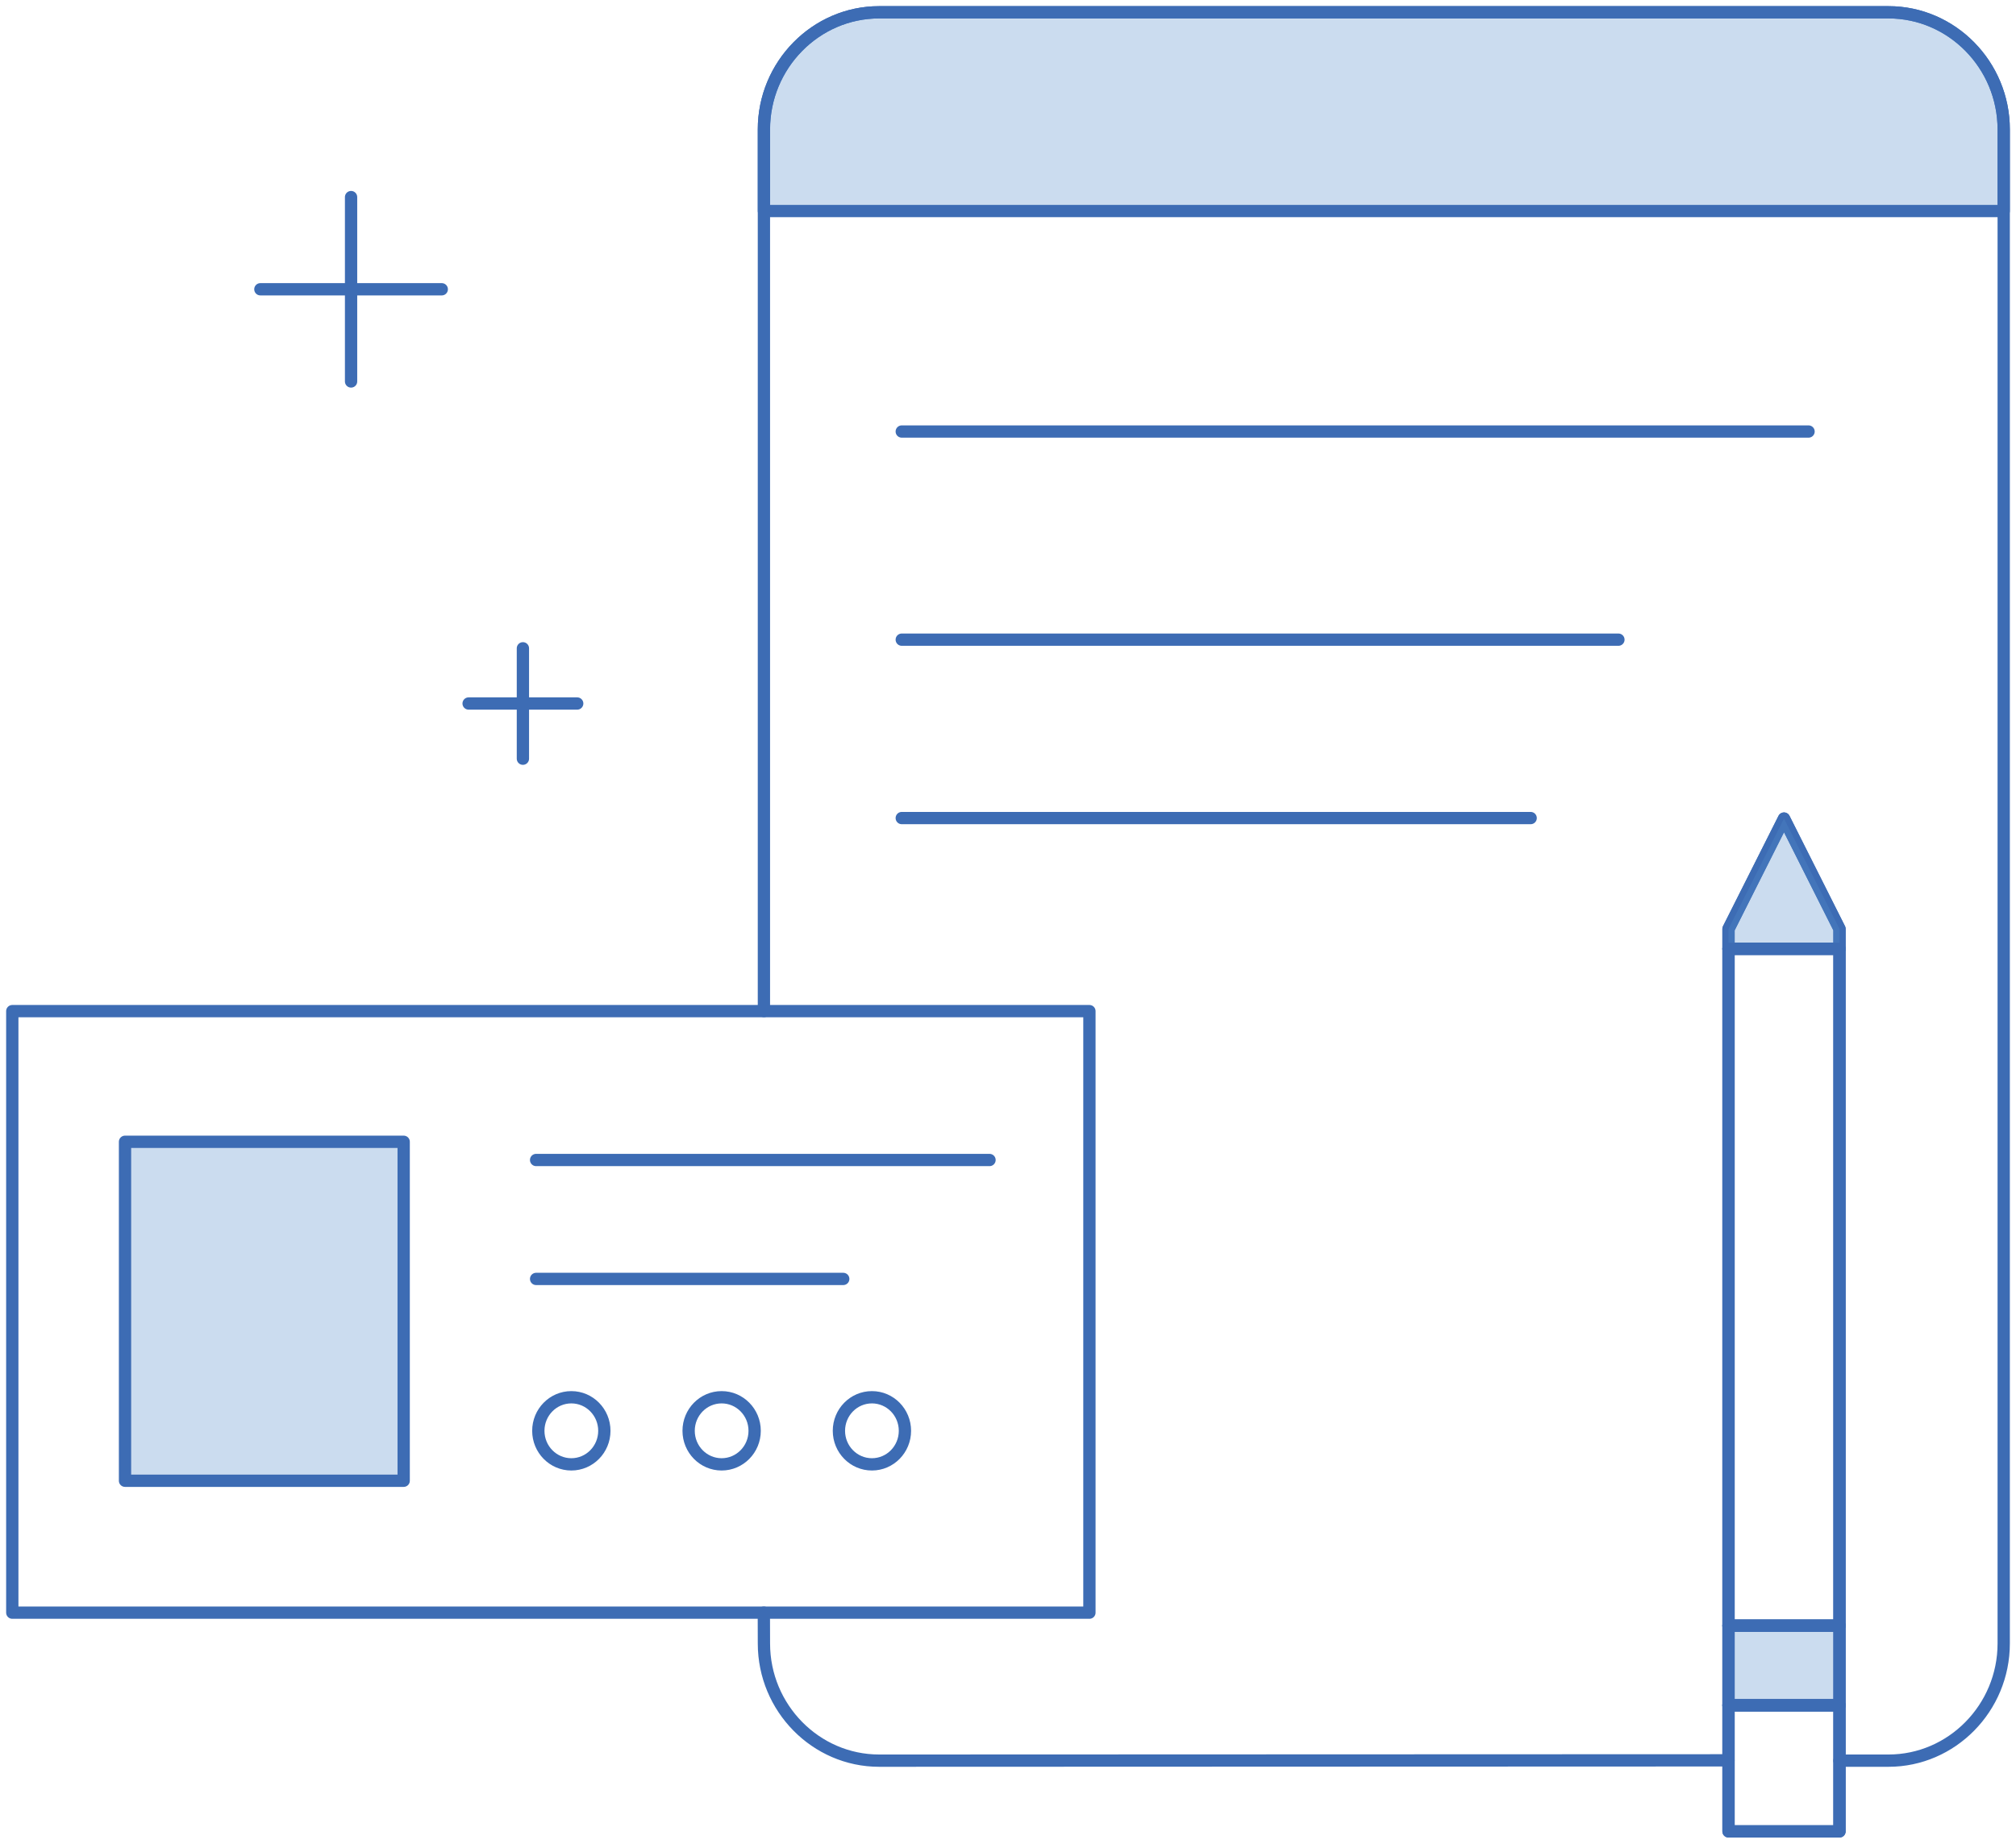 <svg width="164" height="150" viewBox="0 0 164 150" fill="none" xmlns="http://www.w3.org/2000/svg">
<path d="M140.611 143.221L71.518 143.246C66.363 143.246 62.145 138.958 62.145 133.717L62.138 131.206" stroke="#3D6CB4" stroke-miterlimit="10" stroke-linecap="round" stroke-linejoin="round"/>
<path d="M62.144 82.258V10.529C62.144 5.288 66.362 1 71.517 1H153.627C158.782 1 163 5.288 163 10.529V133.717C163 138.958 158.782 143.246 153.627 143.246H149.639" stroke="#3D6CB4" stroke-miterlimit="10" stroke-linecap="round" stroke-linejoin="round"/>
<path opacity="0.3" d="M62.144 17.169V10.529C62.144 5.288 66.362 1 71.517 1H153.627C158.782 1 163 5.288 163 10.529V17.169H62.144Z" fill="#528AC8"/>
<path d="M62.144 17.169V10.529C62.144 5.288 66.362 1 71.517 1H153.627C158.782 1 163 5.288 163 10.529V17.169H62.144Z" stroke="#3D6CB4" stroke-miterlimit="10" stroke-linecap="round" stroke-linejoin="round"/>
<path d="M73.357 35.109H147.124" stroke="#3D6CB4" stroke-miterlimit="10" stroke-linecap="round" stroke-linejoin="round"/>
<path d="M73.357 66.557H124.518" stroke="#3D6CB4" stroke-miterlimit="10" stroke-linecap="round" stroke-linejoin="round"/>
<path d="M73.357 52.043H131.657" stroke="#3D6CB4" stroke-miterlimit="10" stroke-linecap="round" stroke-linejoin="round"/>
<path d="M149.642 149H140.613V75.575L145.128 66.599L149.642 75.575V149Z" stroke="#3D6CB4" stroke-miterlimit="10" stroke-linecap="round" stroke-linejoin="round"/>
<path d="M140.613 77.194H149.642" stroke="#3D6CB4" stroke-miterlimit="10" stroke-linecap="round" stroke-linejoin="round"/>
<path d="M140.613 138.742H149.642" stroke="#3D6CB4" stroke-miterlimit="10" stroke-linecap="round" stroke-linejoin="round"/>
<path d="M140.613 132.264H149.642" stroke="#3D6CB4" stroke-miterlimit="10" stroke-linecap="round" stroke-linejoin="round"/>
<path opacity="0.3" d="M149.641 132.264H140.613V138.742H149.641V132.264Z" fill="#528AC8"/>
<path d="M140.613 77.194H149.642" stroke="#3D6CB4" stroke-miterlimit="10" stroke-linecap="round" stroke-linejoin="round"/>
<path d="M149.642 149H140.613V75.575L145.128 66.599L149.642 75.575V149Z" stroke="#3D6CB4" stroke-miterlimit="10" stroke-linecap="round" stroke-linejoin="round"/>
<path d="M140.613 138.742H149.642" stroke="#3D6CB4" stroke-miterlimit="10" stroke-linecap="round" stroke-linejoin="round"/>
<path d="M140.613 132.264H149.642" stroke="#3D6CB4" stroke-miterlimit="10" stroke-linecap="round" stroke-linejoin="round"/>
<path opacity="0.3" d="M149.642 77.194H140.613V75.575L145.128 66.599L149.642 75.575V77.194Z" fill="#528AC8"/>
<path d="M140.613 77.194H149.642" stroke="#3D6CB4" stroke-miterlimit="10" stroke-linecap="round" stroke-linejoin="round"/>
<path d="M140.613 138.742H149.642" stroke="#3D6CB4" stroke-miterlimit="10" stroke-linecap="round" stroke-linejoin="round"/>
<path d="M140.613 132.264H149.642" stroke="#3D6CB4" stroke-miterlimit="10" stroke-linecap="round" stroke-linejoin="round"/>
<path d="M42.538 52.746V61.727" stroke="#3D6CB4" stroke-miterlimit="10" stroke-linecap="round" stroke-linejoin="round"/>
<path d="M46.955 57.237H38.122" stroke="#3D6CB4" stroke-miterlimit="10" stroke-linecap="round" stroke-linejoin="round"/>
<path d="M28.559 16.035V31.035" stroke="#3D6CB4" stroke-miterlimit="10" stroke-linecap="round" stroke-linejoin="round"/>
<path d="M35.937 23.535H21.181" stroke="#3D6CB4" stroke-miterlimit="10" stroke-linecap="round" stroke-linejoin="round"/>
<path d="M88.623 82.265H1V131.205H88.623V82.265Z" stroke="#3D6CB4" stroke-miterlimit="10" stroke-linecap="round" stroke-linejoin="round"/>
<path opacity="0.3" d="M32.839 92.895H10.17V120.473H32.839V92.895Z" fill="#528AC8"/>
<path d="M32.839 92.895H10.17V120.473H32.839V92.895Z" stroke="#3D6CB4" stroke-miterlimit="10" stroke-linecap="round" stroke-linejoin="round"/>
<path d="M43.612 94.377H80.496" stroke="#3D6CB4" stroke-miterlimit="10" stroke-linecap="round" stroke-linejoin="round"/>
<path d="M43.612 104.053H68.597" stroke="#3D6CB4" stroke-miterlimit="10" stroke-linecap="round" stroke-linejoin="round"/>
<path d="M46.478 119.14C47.961 119.14 49.163 117.918 49.163 116.41C49.163 114.902 47.961 113.68 46.478 113.68C44.995 113.68 43.792 114.902 43.792 116.41C43.792 117.918 44.995 119.14 46.478 119.14Z" stroke="#3D6CB4" stroke-miterlimit="10" stroke-linecap="round" stroke-linejoin="round"/>
<path d="M58.704 119.14C60.187 119.14 61.39 117.918 61.39 116.41C61.39 114.902 60.187 113.68 58.704 113.68C57.221 113.68 56.019 114.902 56.019 116.41C56.019 117.918 57.221 119.14 58.704 119.14Z" stroke="#3D6CB4" stroke-miterlimit="10" stroke-linecap="round" stroke-linejoin="round"/>
<path d="M70.931 119.14C72.414 119.14 73.616 117.918 73.616 116.41C73.616 114.902 72.414 113.68 70.931 113.68C69.448 113.68 68.245 114.902 68.245 116.41C68.245 117.918 69.448 119.14 70.931 119.14Z" stroke="#3D6CB4" stroke-miterlimit="10" stroke-linecap="round" stroke-linejoin="round"/>
</svg>
